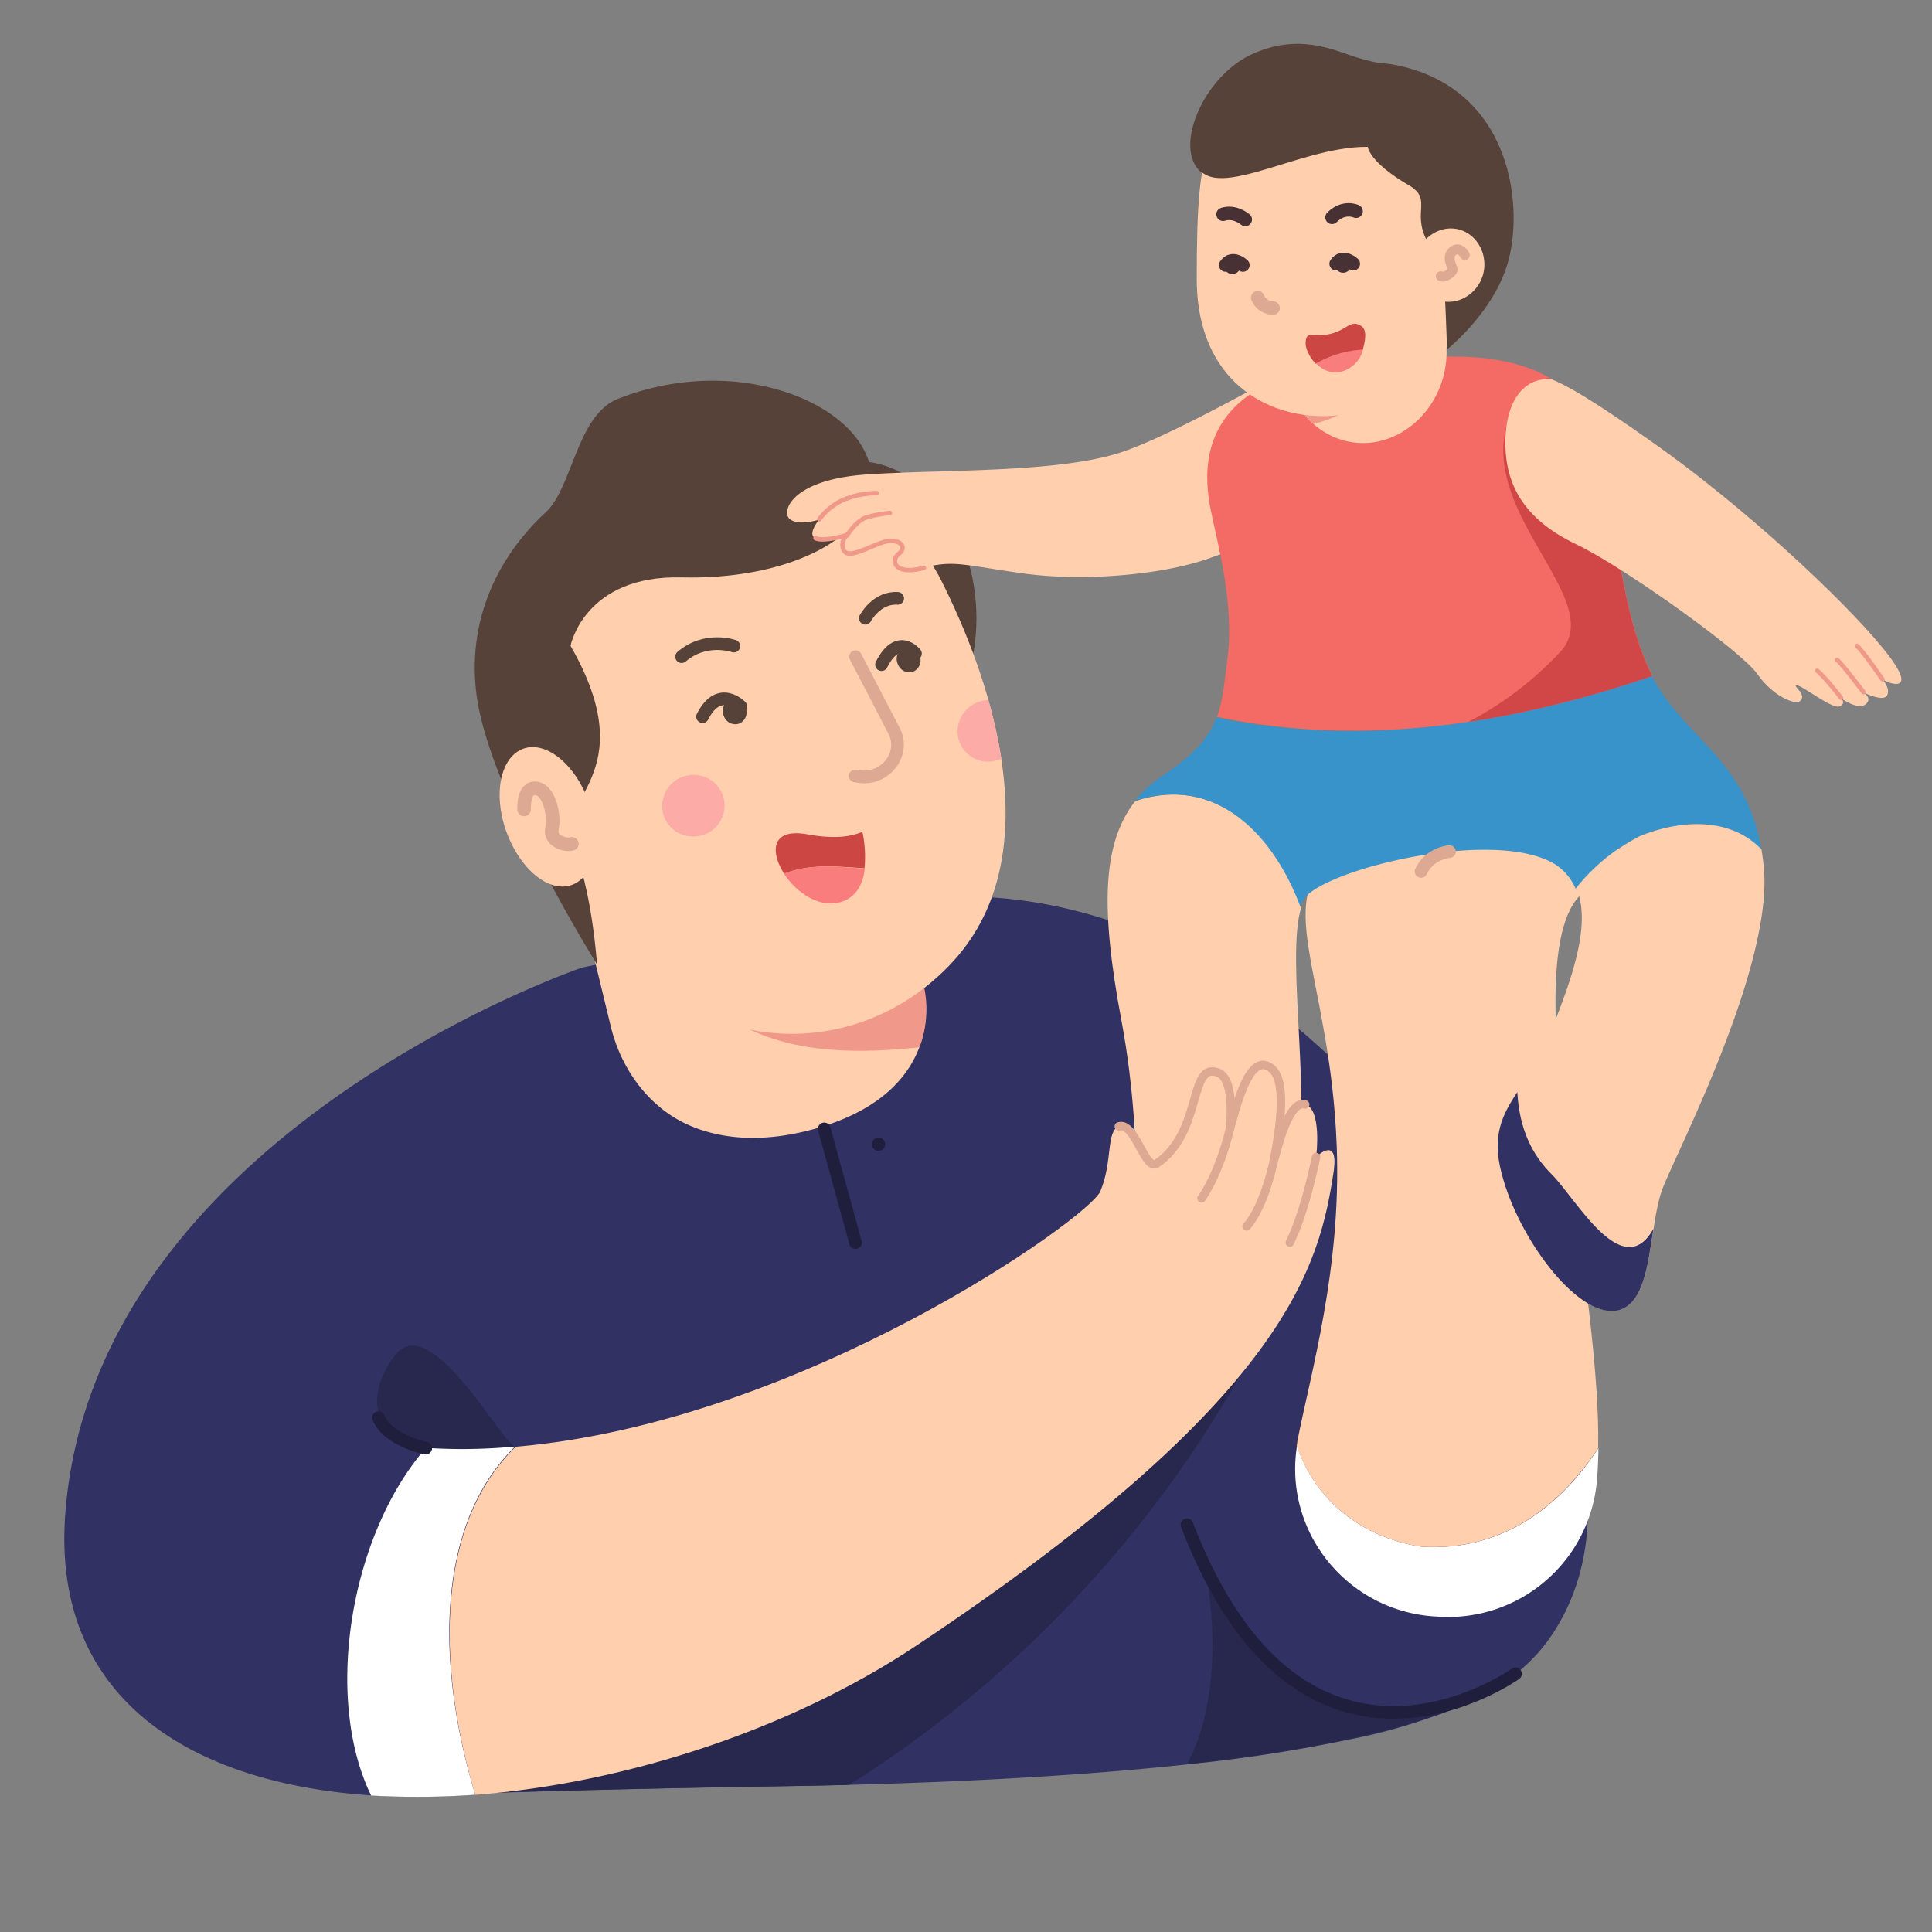 <svg id="Fathers_day_illustration" data-name="Fathers day illustration" xmlns="http://www.w3.org/2000/svg" viewBox="0 0 745.19 745.19"><rect x="0" y="0" width="745.19" height="745.19" fill="#808080" stroke="none"/><defs><style>.cls-1{fill:#313163;}.cls-2{fill:#28284f;}.cls-3{fill:#fff;}.cls-4{fill:#ffcfae;}.cls-5{fill:#3793c9;}.cls-10,.cls-11,.cls-15,.cls-17,.cls-20,.cls-21,.cls-23,.cls-6,.cls-7{fill:none;stroke-linecap:round;stroke-linejoin:round;}.cls-10,.cls-20,.cls-23,.cls-6,.cls-7{stroke:#dda992;}.cls-11,.cls-15,.cls-6{stroke-width:4.89px;}.cls-7{stroke-width:3.26px;}.cls-8{fill:#f0998b;}.cls-9{fill:#564239;}.cls-10{stroke-width:5.23px;}.cls-11{stroke:#564239;}.cls-12{fill:#fcaba7;}.cls-13{fill:#cc4744;}.cls-14{fill:#f97d7c;}.cls-15{stroke:#1f1f3d;}.cls-16{fill:#1f1f3d;}.cls-17{stroke:#f0998b;stroke-width:1.71px;}.cls-18{fill:#f36b64;}.cls-19{fill:#d14747;}.cls-20,.cls-21{stroke-width:5.18px;}.cls-21{stroke:#473135;}.cls-22{fill:#473135;}.cls-23{stroke-width:3.78px;}</style></defs><path class="cls-1" d="M508.34,403.32c-89.28-80.9-174.57-52.87-174.57-52.87a179.15,179.15,0,0,0-43,20c-33.24-5-66.27,2.76-66.27,2.76S36.89,437.06,25.23,583.2c-6.95,87.34,74.45,117.4,166.08,108.3,22.4-.71,56.35-1.63,105.13-2.45,58.09-.82,113.82-3.38,161.38-8.49A596.33,596.33,0,0,0,520.2,671a220.52,220.52,0,0,0,32.32-8.8c.61-.2,1.33-.41,1.84-.61s.81-.31,1.22-.41a124,124,0,0,0,21.79-10.53,67.86,67.86,0,0,0,19.12-17.08C637.19,578.4,597.62,484.31,508.34,403.32Z"/><path class="cls-2" d="M149.18,551.4s-10.23-11,3.27-28.74,41.32,34.47,46.23,35.18S162.88,565.2,149.18,551.4Z"/><path class="cls-2" d="M491.36,505.69a438.92,438.92,0,0,1-47.55,76.8A449,449,0,0,1,346,676.16c-6.85,4.81-13,8.9-18.51,12.27-10.23.31-20.66.41-31.09.62-52.77.82-88.15,1.84-110.24,2.55,14.83-3,40.8-15.54,71.48-33C302,633.31,356.27,598,401.26,567.76,451.17,534.22,489.72,506.71,491.36,505.69Z"/><path class="cls-3" d="M548.53,596.6c-21.78-3.17-40.81-16.77-48.27-38.86C495,591,519.89,621.55,553.74,623.5c.51,0,1.23.1,1.74.1a57.57,57.57,0,0,0,60.24-50.42c.51-4.5.71-9.31.81-14.62C601.09,582,578.7,598.34,548.53,596.6Z"/><path class="cls-4" d="M604.16,438.8c-15.75-117.19,17.59-91.32,21.17-103.39s-11.86-13.91-33.44-12.47-55.94-3.38-74.45,6.34c-28.74,14.93-4.3,45.81-1.84,113.1,1.74,47.15-10,87-15.14,113.21l-.3,2.15c7.46,22,26.59,35.69,48.27,38.86,30.16,1.74,52.56-14.52,68-38.15C616.94,530.13,611,489.63,604.16,438.8Z"/><path class="cls-4" d="M437.88,309c-12.69,16.05-13.5,41.21-5.32,84.67,9.92,53.28,2.35,88.06,11.66,97.36s44.38-5.32,54.3-33.44c9-25.57-3.17-88.36,3.48-107.79C491.36,321.71,469,298.7,437.88,309Z"/><path class="cls-5" d="M632.59,322.42c16.06-6.44,35.08-7.15,46.74,5.22-5.12-31.29-25-40.91-38.15-60.13a54.59,54.59,0,0,1-4-6.75c-54.1,18.41-111.06,27.61-168,16.05-2.86,7.67-8.39,14.12-21,22.6a52.79,52.79,0,0,0-10.53,9.52c31.09-10.33,53.49,12.78,63.92,40.8a10.13,10.13,0,0,1,2.45-4.3c11.66-11.14,68.83-24.54,92.86-13.6a20.58,20.58,0,0,1,10.84,10.95A74.71,74.71,0,0,1,632.59,322.42Z"/><path class="cls-3" d="M198.68,557.94a214.69,214.69,0,0,1-34.47.51v.11c-28.94,33.23-39.57,95.92-21.06,134a312.77,312.77,0,0,0,40.19-.31C169.73,648,165.75,590.16,198.68,557.94Z"/><path class="cls-6" d="M559.06,328.46s-7.77.61-10.94,7.67"/><path class="cls-4" d="M507.62,446.27c.21-.82,2.15-18.41-4.09-20.25-6.75-2-11.15,19.12-12.07,21.58.41-2.87,6.14-28.53-.41-35-9.1-8.69-14.52,16.06-16.56,22.91,0,0,2.35-19.23-4.6-21.78-11.46-4.3-5.73,22.91-23.63,35.08-4.5,3.06-8.38-16.26-14.62-14.32-5.12,1.63-2.35,13.6-7.26,25.05-2.15,5.12-30.79,27.21-72.51,49.3-42.13,22.29-97.66,44.48-153,49.19-33,32.21-28.94,90.09-15.54,134.27,58.19-4.5,121.49-25.26,169.66-57.27,144.8-96.23,156.05-147.57,161.47-183.57C516.21,438.39,508.44,445.45,507.62,446.27Z"/><path class="cls-7" d="M503.43,426c-6.75-2-11.15,19.12-12.07,21.58.41-2.87,6.14-28.53-.41-35-9.1-8.69-14.52,16.06-16.57,22.91,0,0,2.36-19.23-4.6-21.78-11.45-4.3-5.72,22.91-23.62,35.08-4.5,3.06-8.39-16.26-14.62-14.32"/><path class="cls-7" d="M474.38,435.43s-3.57,16.16-10.94,26.79"/><path class="cls-7" d="M491.36,447.5s-3.48,17.59-10.53,25.56"/><path class="cls-7" d="M507.62,446.27s-4.09,20.76-10.12,33"/><path class="cls-4" d="M225.26,353.31l10.23,42.23c4.09,17.29,15.24,31.91,30.27,38.46,11.46,5,27.1,7.16,47.66,1.63,29-7.87,39.27-23.31,42.54-36a43.63,43.63,0,0,0-1.53-25.06l-17.49-49.39C336.84,325.08,238.46,308.82,225.26,353.31Z"/><path class="cls-8" d="M256.15,362.62c19.63,41.82,59.11,45.61,98.48,41.31a41,41,0,0,0-.1-29.55l-.1-.31A104.87,104.87,0,0,1,256.15,362.62Z"/><ellipse class="cls-9" cx="329.99" cy="238.46" rx="46.63" ry="60.64"/><path class="cls-4" d="M362.81,223.43c18.82,37,42.85,105.34,5.12,147.06C324.05,418.76,240.3,407.71,213.61,318c-29.05-97.77,2.76-124.66,40.08-136.43C291.84,169.64,343.89,186.21,362.81,223.43Z"/><path class="cls-9" d="M230.28,372s-1.95-29.65-9.62-46.53,28.13-26.28-.61-76.39c0,0,5.32-27.31,42.85-26.38s66.88-12.58,72.3-30.68c9.2-30.89-45.3-58.6-96.95-38.15-15.75,6.34-17.48,34.16-27.61,43.57-22.91,21.16-31.29,48.78-26,75.67C192.44,311.79,230.28,372,230.28,372Z"/><path class="cls-4" d="M227.11,309.33c5.21,14.53,2.25,28.84-6.55,32s-20-6-25.26-20.55-2.25-28.84,6.55-32S222,294.92,227.11,309.33Z"/><path class="cls-10" d="M202.15,312.2s-.51-9,4.81-8.08,6.95,11.15,5.93,15.54,4.7,6.65,7.67,5.83"/><path class="cls-6" d="M330,253.29l14.82,28.54c0,.1.11.1.11.2,4.5,8.9-3.69,19-13.5,17.49l-1.54-.21"/><path class="cls-11" d="M283.05,249.2s-10.85-3.88-20.15,4.09"/><path class="cls-11" d="M333.77,238.46s4.29-8.18,12.48-7.67"/><path class="cls-12" d="M279.47,311.18a12,12,0,0,1-12.58,11.45,11.76,11.76,0,0,1-11.46-12.27A12,12,0,0,1,268,298.9,11.83,11.83,0,0,1,279.47,311.18Z"/><path class="cls-11" d="M285.7,272.42s-8.38-8.59-14.72,4"/><path class="cls-9" d="M287.44,272.52a4.79,4.79,0,0,1-2,6.44,4.64,4.64,0,0,1-6.14-2.55,4.8,4.8,0,0,1,2.05-6.45A4.68,4.68,0,0,1,287.44,272.52Z"/><path class="cls-11" d="M353.1,252.07s-6.75-8.39-13.09,4.29"/><path class="cls-9" d="M354.53,252.47a4.8,4.8,0,0,1-2,6.45,4.63,4.63,0,0,1-6.13-2.56,4.79,4.79,0,0,1,2-6.44A4.68,4.68,0,0,1,354.53,252.47Z"/><path class="cls-13" d="M333.46,334.9a47,47,0,0,0-.82-14.11c-3.88,1.84-10.53,3-21.37,1-13.91-2.45-14.21,6.85-8.79,15.24C312.09,333,323.54,334.29,333.46,334.9Z"/><path class="cls-14" d="M302.37,337c4.81,7.26,13.81,13.7,22.5,10.73,5.83-2,8.08-7.36,8.69-12.68C323.54,334.29,312.09,333,302.37,337Z"/><path class="cls-12" d="M386.23,292.67a13.61,13.61,0,0,1-5.42,1.12,11.74,11.74,0,0,1-11.45-12.27,12.08,12.08,0,0,1,11.86-11.46A206.72,206.72,0,0,1,386.23,292.67Z"/><path class="cls-4" d="M679.43,327.64c-11.86-12.37-30.68-11.66-46.74-5.22a71.16,71.16,0,0,0-24.54,20.46c6.44,15.64-4.5,40.7-10.84,57.37-8.39,21.58-24.55,27.61-18.1,52.46s28.84,54.82,43.87,52.77,12.48-32.52,18.31-47.35,41.52-83.65,39.06-122C680.25,333.16,679.84,330.4,679.43,327.64Z"/><path class="cls-1" d="M585.24,421.21c-5.73,8.7-10,16.78-6,31.6,6.44,24.85,28.84,54.82,43.87,52.77,10.64-1.53,12.48-17.28,14.62-31.6-11.86,21.17-29.65-11.35-39.06-20.86C590.87,445.45,586,435.33,585.24,421.21Z"/><path class="cls-2" d="M577.47,650.39a126.67,126.67,0,0,1-21.78,10.54,3.55,3.55,0,0,1-1.23.4c-.51.21-1.23.41-1.84.62a243.29,243.29,0,0,1-32.32,8.79,598.84,598.84,0,0,1-62.38,9.62c.41-.72.72-1.54,1.12-2.25,14.83-30.68,6.14-71.59,5.53-74.56,1.22,2.77,18.71,43,52.77,53.59a72.38,72.38,0,0,0,42.85.41,64.08,64.08,0,0,0,17.28-7.87Z"/><path class="cls-15" d="M164.21,558.56s-14.62-2.87-18.2-11.76"/><line class="cls-15" x1="317.92" y1="435.43" x2="329.99" y2="479.3"/><path class="cls-15" d="M584.53,645.59s-82,58.9-126.71-57.48"/><path class="cls-16" d="M341.44,441.36a2.6,2.6,0,0,1-2.56,2.56,2.56,2.56,0,1,1,2.56-2.56Z"/><path class="cls-4" d="M508.54,135.89s-53.79,31.29-76.08,38.56C408,182.52,363.84,181,334.38,183c-29.65,2-33.34,14.82-29.55,17.38s11.14,0,11.14,0-4.7,5.63-1.53,7.16,12.27-1.23,12.27-1.23a4.71,4.71,0,0,0-1.33,5.93c1.84,3.58,10-1.73,15.65-3.27s9,1.84,5.62,4.5-1.84,8.59,9.62,5.52,15.64-1,38.14,2.15,51.24.82,69.34-4.91c31.19-10,48.58-28.12,52.87-39.47S508.54,135.89,508.54,135.89Z"/><path class="cls-17" d="M316,200.32a23.24,23.24,0,0,1,9.92-7.77,33.71,33.71,0,0,1,12.17-2.36"/><path class="cls-17" d="M326.71,206.46s3.48-5.42,7.06-6.75a46.17,46.17,0,0,1,9.51-1.85"/><path class="cls-17" d="M314.54,207.58c3.17,1.53,12.28-1.23,12.28-1.23a4.7,4.7,0,0,0-1.33,5.93c1.84,3.58,10-1.73,15.64-3.27s9,1.84,5.63,4.5-1.84,8.59,9.61,5.52"/><path class="cls-18" d="M637.4,260.66c-10.95-21.28-13.91-53-17.7-79.26-4.09-29.15-23.72-43.87-59.1-43.87S455.06,138,467,196.74c2.87,14.11,9.1,36,6.44,57.37-1.22,9.41-1.84,16.26-4,22.4C526.34,288.37,583.2,279.17,637.4,260.66Z"/><path class="cls-19" d="M619.7,181.6q-3.53-25-22.29-35.69c-.72-.41-7.26,1.84-9.1,4.3-31.09,40.29,35,79.87,13,101.75a131.12,131.12,0,0,1-35,26.49c24.14-3.58,47.76-9.82,71-17.69C626.45,239.38,623.39,207.78,619.7,181.6Z"/><path class="cls-4" d="M557.83,132.41c1.64,18.92-11.14,35.49-27.71,38.15-15.85,2.45-30.78-8.69-34.05-25.87-3.48-18.1,7.26-37,24.74-41.32C539.12,98.87,556.2,112.37,557.83,132.41Z"/><path class="cls-8" d="M542.19,134c-8.9,16.16-26.18,22.91-43,19.94a31.9,31.9,0,0,0,7.46,9.61C520.92,159.82,534.21,150.82,542.19,134Z"/><path class="cls-4" d="M567.45,73.2c5.83,38.35-6.34,76.29-44.18,85.7-26.28,6.65-61.67-6.65-61.67-51.34,0-54.61,3.48-65.14,36.2-72.2C539.73,26.57,563.25,45.49,567.45,73.2Z"/><path class="cls-20" d="M485.12,114.82a6.54,6.54,0,0,0,5.93,4"/><path class="cls-14" d="M507.62,140.19c2.76,2.76,6.55,4.5,10.94,2.76a11.52,11.52,0,0,0,7.16-8.18A40,40,0,0,0,507.62,140.19Z"/><path class="cls-13" d="M505.37,129.24c-1.74-.1-2,2.87-1.63,4.5a14.4,14.4,0,0,0,3.78,6.55,40.42,40.42,0,0,1,18.1-5.42c1.43-4.81,1.33-8.08-.72-9.2C519.59,122.39,519.18,130.37,505.37,129.24Z"/><path class="cls-21" d="M479.4,102.25s-4.09-3.79-6.65,0"/><circle class="cls-22" cx="475.31" cy="102.55" r="3.17"/><path class="cls-21" d="M480.32,84.66s-4-3.48-8.59-2"/><path class="cls-21" d="M523.06,81.49s-4.7-2.25-9.3,2.35"/><path class="cls-21" d="M522,101.73s-4.09-3.78-6.65,0"/><circle class="cls-22" cx="518.05" cy="102.04" r="3.17"/><path class="cls-9" d="M527.56,56.64s.41,5.82,15.85,14.82c9.82,5.73,0,10.84,8.29,23.63,5.62,8.79,5.42,11.66,6.44,39.68,0,0,16.77-13.2,22.91-31.71,7.16-21.47,3-69.33-43.46-78.13-14.63-2.76-80.79-.3-77.11,34.36C462.83,82.1,499.75,56.23,527.56,56.64Z"/><path class="cls-4" d="M572,106c-2.15,7.47-9.82,12-16.78,9.92-7.15-2-11-9.92-8.89-17.39s9.82-12,16.77-9.92S574.09,98.56,572,106Z"/><path class="cls-9" d="M537.48,25.14a77.69,77.69,0,0,1-15.64-3.48c-9-3-21.79-8.59-39-.72-18.3,8.39-30.17,35.29-20,45.1C470.6,73.2,537.48,25.14,537.48,25.14Z"/><path class="cls-23" d="M565,98.36s-1.94-3.78-4.7-1.43.31,6.34,0,7.26c-.31,1.12-3.27,3.17-4.6,2.35"/><path class="cls-4" d="M726.06,262s3.38,3.68,1.74,6.34c-1.43,2.25-7.77-.62-9-1.23.72.51,3.38,2.45.72,4.6s-8.49-1.74-9.41-2.35c.41.41,1.84,1.94-.51,3.07-2.76,1.33-14.12-7.88-16.47-8.08s4.09,3.37,1.23,6c-1.84,1.74-10.53-1.74-16.57-10.43s-51.44-41.21-69.85-50-27-21.17-27.3-38.14c-.31-16.67,7-26.49,17.79-25.47,9.11,3.48,26.39,15.44,39.17,24.44,35.18,24.75,73.33,60.44,88.67,79.26C741.4,268.63,728,263.52,726.06,262Z"/><path class="cls-17" d="M710.11,269.14s-6.55-8.48-9.21-10.43"/><path class="cls-17" d="M718.8,267s-8.59-11.35-10.23-12.48"/><path class="cls-17" d="M726.06,262s-7.26-10.64-9.82-12.89"/></svg>